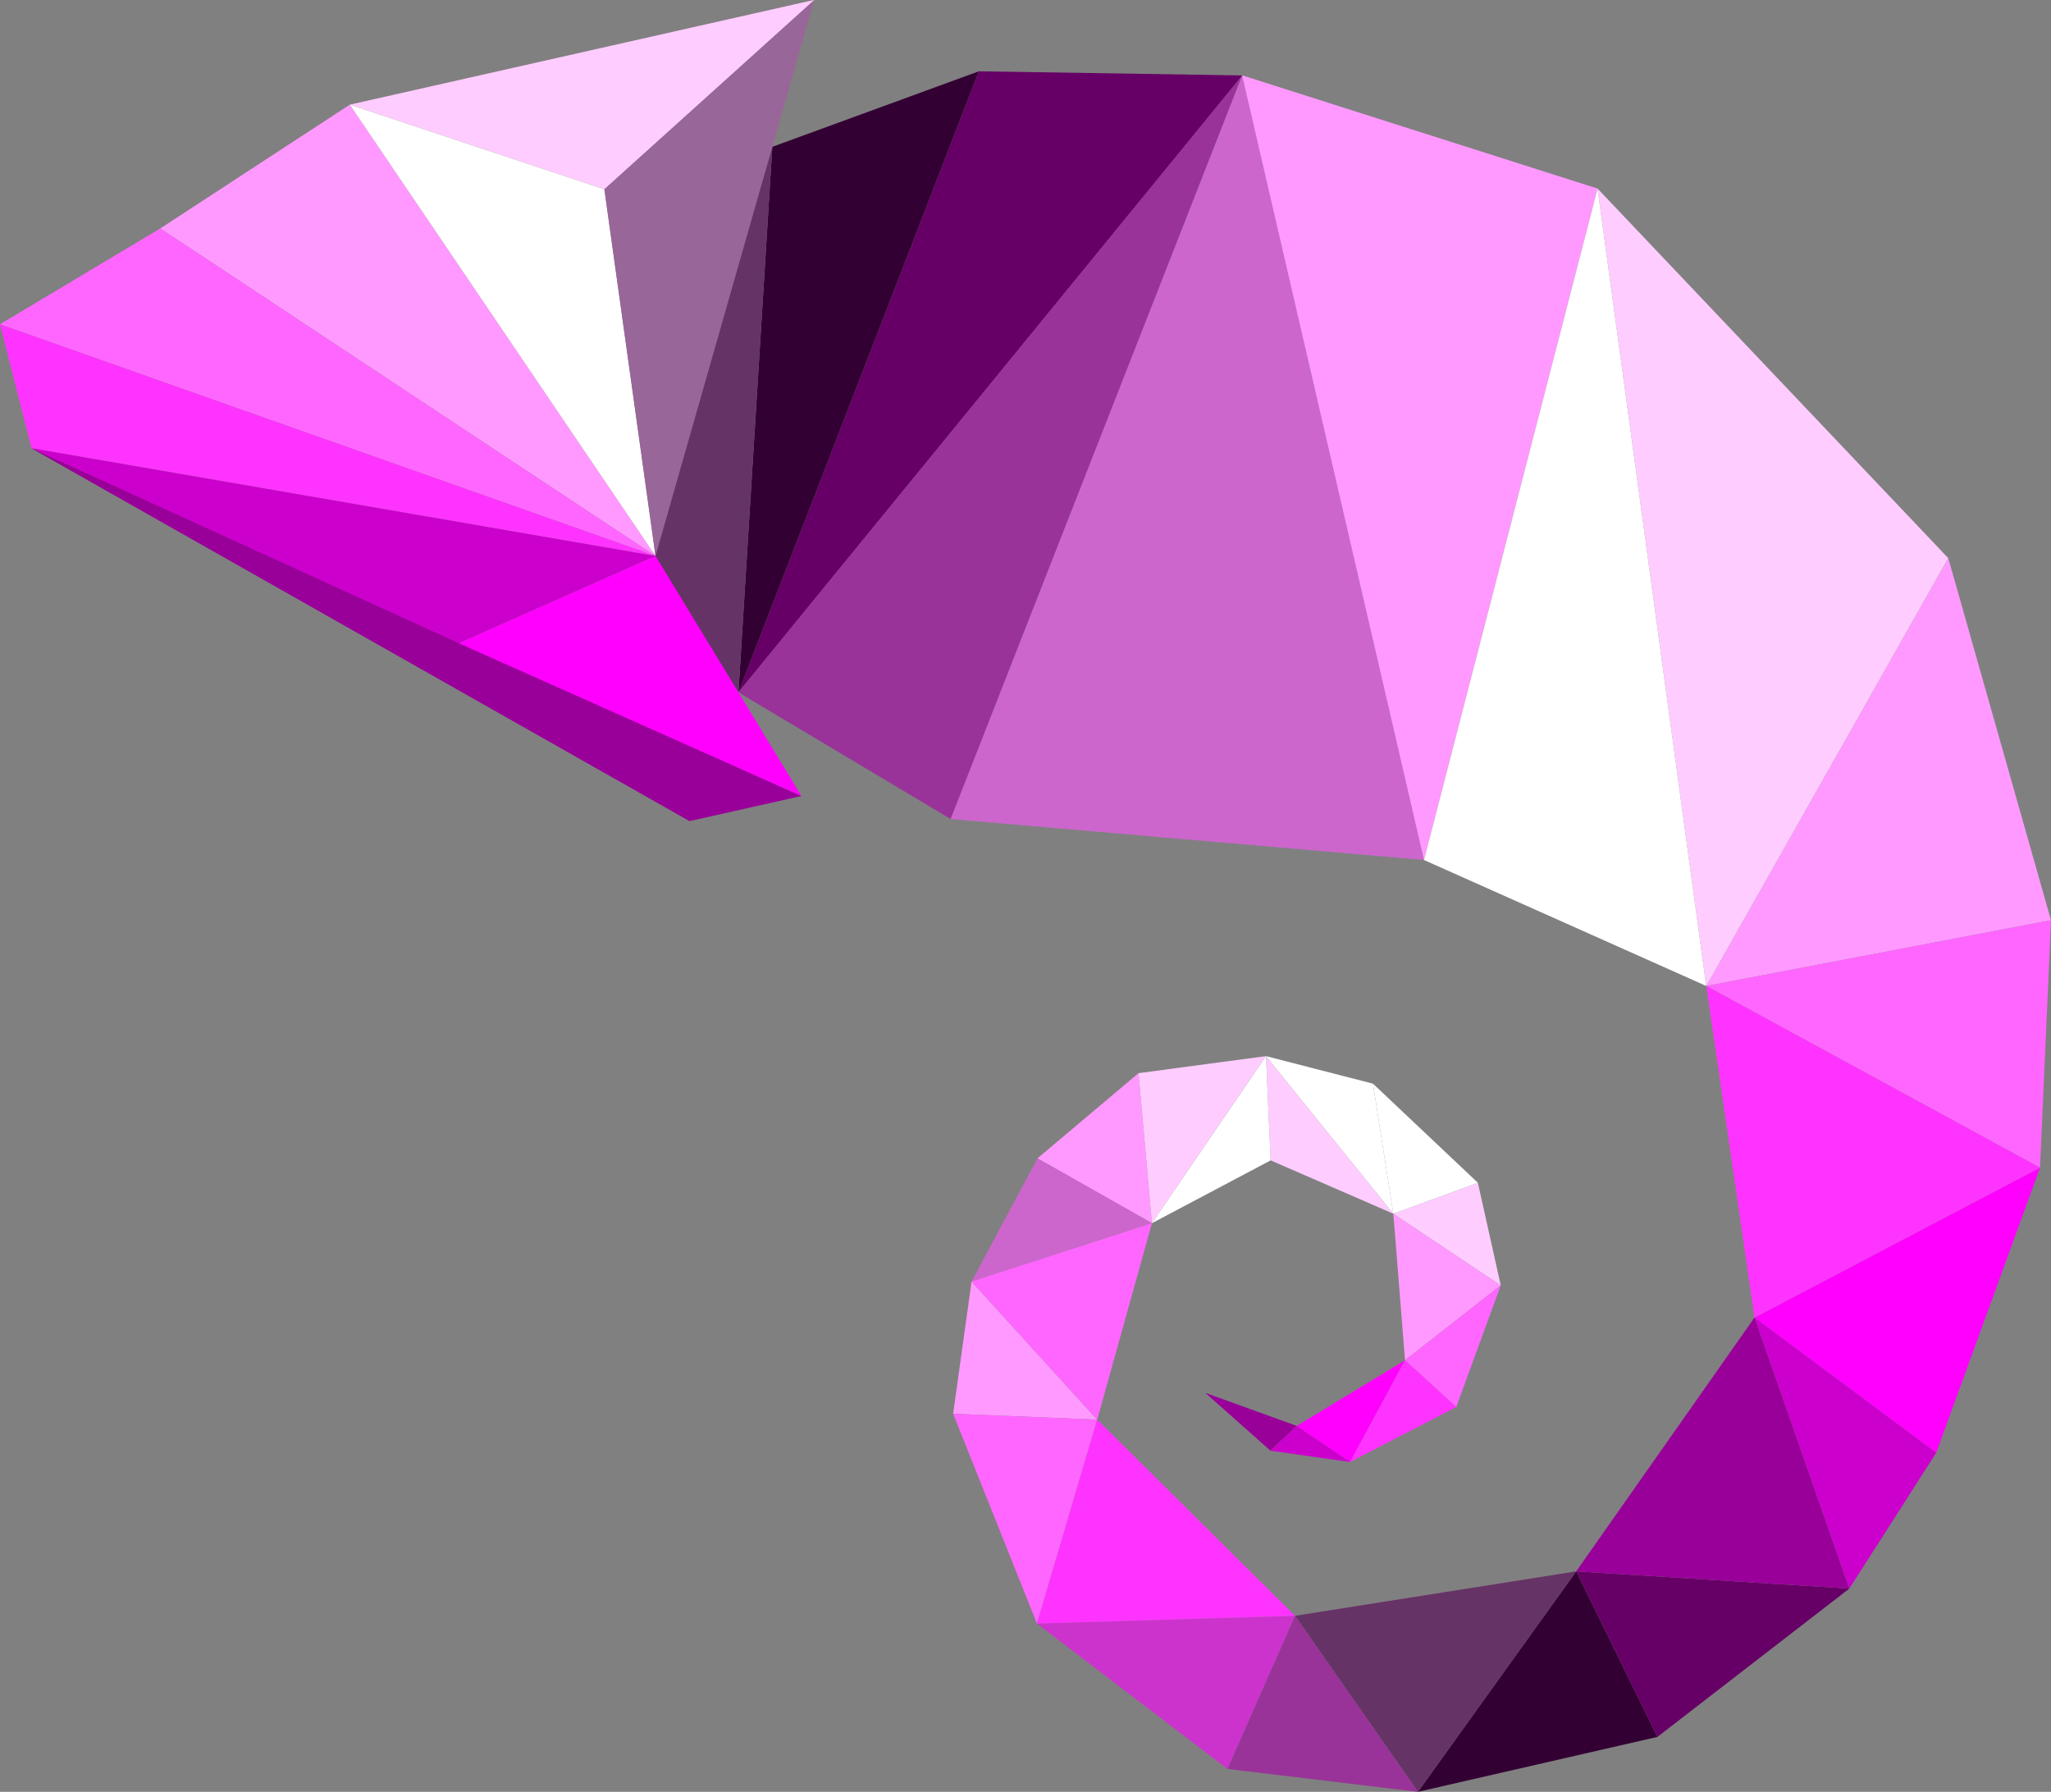 <svg xmlns="http://www.w3.org/2000/svg" viewBox="0 0 587.77 513.43"><rect x="0" y="0" width="587.77" height="513.43" fill="#808080" stroke="none"/><defs><style>.cls-1{fill:#606;}.cls-2{fill:#303;}.cls-3{fill:none;}.cls-4{fill:#939;}.cls-5{fill:#636;}.cls-6{fill:#c6c;}.cls-7{fill:#f9f;}.cls-8{fill:#f6f;}.cls-9{fill:#fcf;}.cls-10{fill:#f0f;}.cls-11{fill:#c0c;}.cls-12{fill:#c3c;}.cls-13{fill:#f3f;}.cls-14{fill:#909;}.cls-15{fill:#fff;}.cls-16{fill:#969;}</style></defs><g id="Layer_2" data-name="Layer 2"><g id="Layer_1-2" data-name="Layer 1"><polygon class="cls-1" points="211.62 198.39 280.52 20.43 356.04 21.61 211.62 198.39"/><polygon class="cls-2" points="221.33 42.07 280.52 20.43 211.62 198.39 221.33 42.07"/><polygon class="cls-3" points="272.45 234.5 272.4 234.61 272.38 234.56 272.45 234.5"/><polygon class="cls-4" points="355.99 21.64 272.45 234.69 211.62 198.39 355.99 21.64"/><polygon class="cls-5" points="221.33 42.07 211.62 198.39 186.6 159.29 221.33 42.07"/><polygon class="cls-6" points="355.98 21.67 408.08 246.42 272.45 234.69 355.98 21.67"/><polygon class="cls-7" points="355.99 21.64 356.04 21.61 457.82 54.03 457.82 54.03 408.08 246.42 355.98 21.67 355.99 21.64"/><polygon class="cls-7" points="314.44 406.78 278.43 367.2 273.15 405.1 314.44 406.78"/><polygon class="cls-8" points="297.17 465.22 314.44 406.78 273.15 405.1 297.17 465.22"/><polygon class="cls-2" points="474.98 497.69 451.7 450.25 406.34 513.43 474.98 497.69"/><polygon class="cls-7" points="330.12 350.49 326.27 307.5 297.32 331.91 330.12 350.49"/><polygon class="cls-9" points="326.27 307.5 330.12 350.49 362.81 302.62 326.27 307.5"/><polygon class="cls-1" points="451.7 450.25 474.98 497.69 529.97 455.19 451.7 450.25"/><polygon class="cls-6" points="330.12 350.49 297.32 331.91 278.43 367.2 330.12 350.49"/><polygon class="cls-10" points="502.8 377.53 554.88 416.26 584.63 334.58 502.8 377.53"/><polygon class="cls-7" points="488.99 282.53 587.77 263.68 558.33 159.93 488.99 282.53"/><polygon class="cls-11" points="554.88 416.26 502.8 377.53 529.97 455.19 554.88 416.26"/><polygon class="cls-8" points="584.63 334.58 587.77 263.68 488.99 282.53 584.63 334.58"/><polygon class="cls-12" points="351.76 506.87 351.76 506.87 371.13 462.99 297.17 465.22 351.76 506.87"/><polygon class="cls-9" points="362.81 302.62 364.14 332.49 399.3 347.78 362.81 302.62"/><polygon class="cls-5" points="406.34 513.43 451.7 450.25 371.13 462.99 406.34 513.43"/><polygon class="cls-8" points="330.12 350.49 278.43 367.2 314.44 406.78 330.12 350.49"/><polygon class="cls-10" points="386.9 418.91 402.65 389.77 371.61 408.58 386.9 418.91"/><polygon class="cls-13" points="371.13 462.99 314.44 406.78 297.17 465.22 371.13 462.99"/><polygon class="cls-14" points="529.97 455.19 502.8 377.53 451.7 450.25 529.97 455.19"/><polygon class="cls-7" points="430.08 368.3 399.3 347.78 402.65 389.77 430.08 368.3"/><polygon class="cls-4" points="351.76 506.87 406.34 513.43 371.13 462.99 351.76 506.87"/><polygon class="cls-15" points="330.12 350.49 364.14 332.49 362.81 302.62 330.12 350.49"/><polygon class="cls-13" points="584.63 334.58 488.99 282.53 502.8 377.53 584.63 334.58"/><polygon class="cls-9" points="399.3 347.78 430.08 368.3 423.53 338.91 399.3 347.78"/><polygon class="cls-14" points="371.61 408.58 345.39 399.09 364.1 415.68 371.61 408.58"/><polygon class="cls-15" points="399.3 347.78 423.53 338.91 393.46 310.51 399.3 347.78"/><polygon class="cls-8" points="417.33 403.17 430.08 368.3 402.65 389.77 417.33 403.17"/><polygon class="cls-11" points="371.61 408.58 364.1 415.68 386.9 418.91 371.61 408.58"/><polygon class="cls-15" points="393.46 310.51 362.81 302.62 399.3 347.78 393.46 310.51"/><polygon class="cls-13" points="386.9 418.91 417.33 403.17 402.65 389.77 386.9 418.91"/><polygon class="cls-9" points="488.96 282.51 488.99 282.53 558.33 159.93 558.33 159.93 558.33 159.93 457.82 54.03 488.96 282.51"/><polygon class="cls-15" points="457.82 54.03 408.08 246.42 488.96 282.51 457.82 54.03"/><polygon class="cls-3" points="305.9 372.83 305.93 372.73 305.96 372.76 305.9 372.83"/><polygon class="cls-7" points="45.93 65.46 100.24 29.99 187.86 159.32 45.93 65.46"/><polygon class="cls-14" points="9.1 128.44 229.67 228.08 229.68 228.08 197.59 235.28 9.06 128.49 9.1 128.44"/><polygon class="cls-8" points="0 92.92 45.93 65.46 187.86 159.32 0 92.92"/><polygon class="cls-13" points="0 92.92 187.86 159.32 9.1 128.44 9.06 128.49 9.06 128.49 0 92.92 0 92.92"/><polygon class="cls-11" points="187.86 159.32 131.51 184.32 9.1 128.44 187.86 159.32"/><polygon class="cls-10" points="229.67 228.08 131.51 184.32 187.86 159.32 229.67 228.08"/><polygon class="cls-9" points="233.21 0 233.33 0.02 233.33 0.03 173.2 54.24 100.24 29.99 233.21 0"/><polygon class="cls-15" points="173.2 54.24 187.86 159.32 100.24 29.99 173.2 54.24"/><polygon class="cls-16" points="233.33 0.03 187.86 159.32 173.2 54.24 233.33 0.03"/></g></g></svg>
